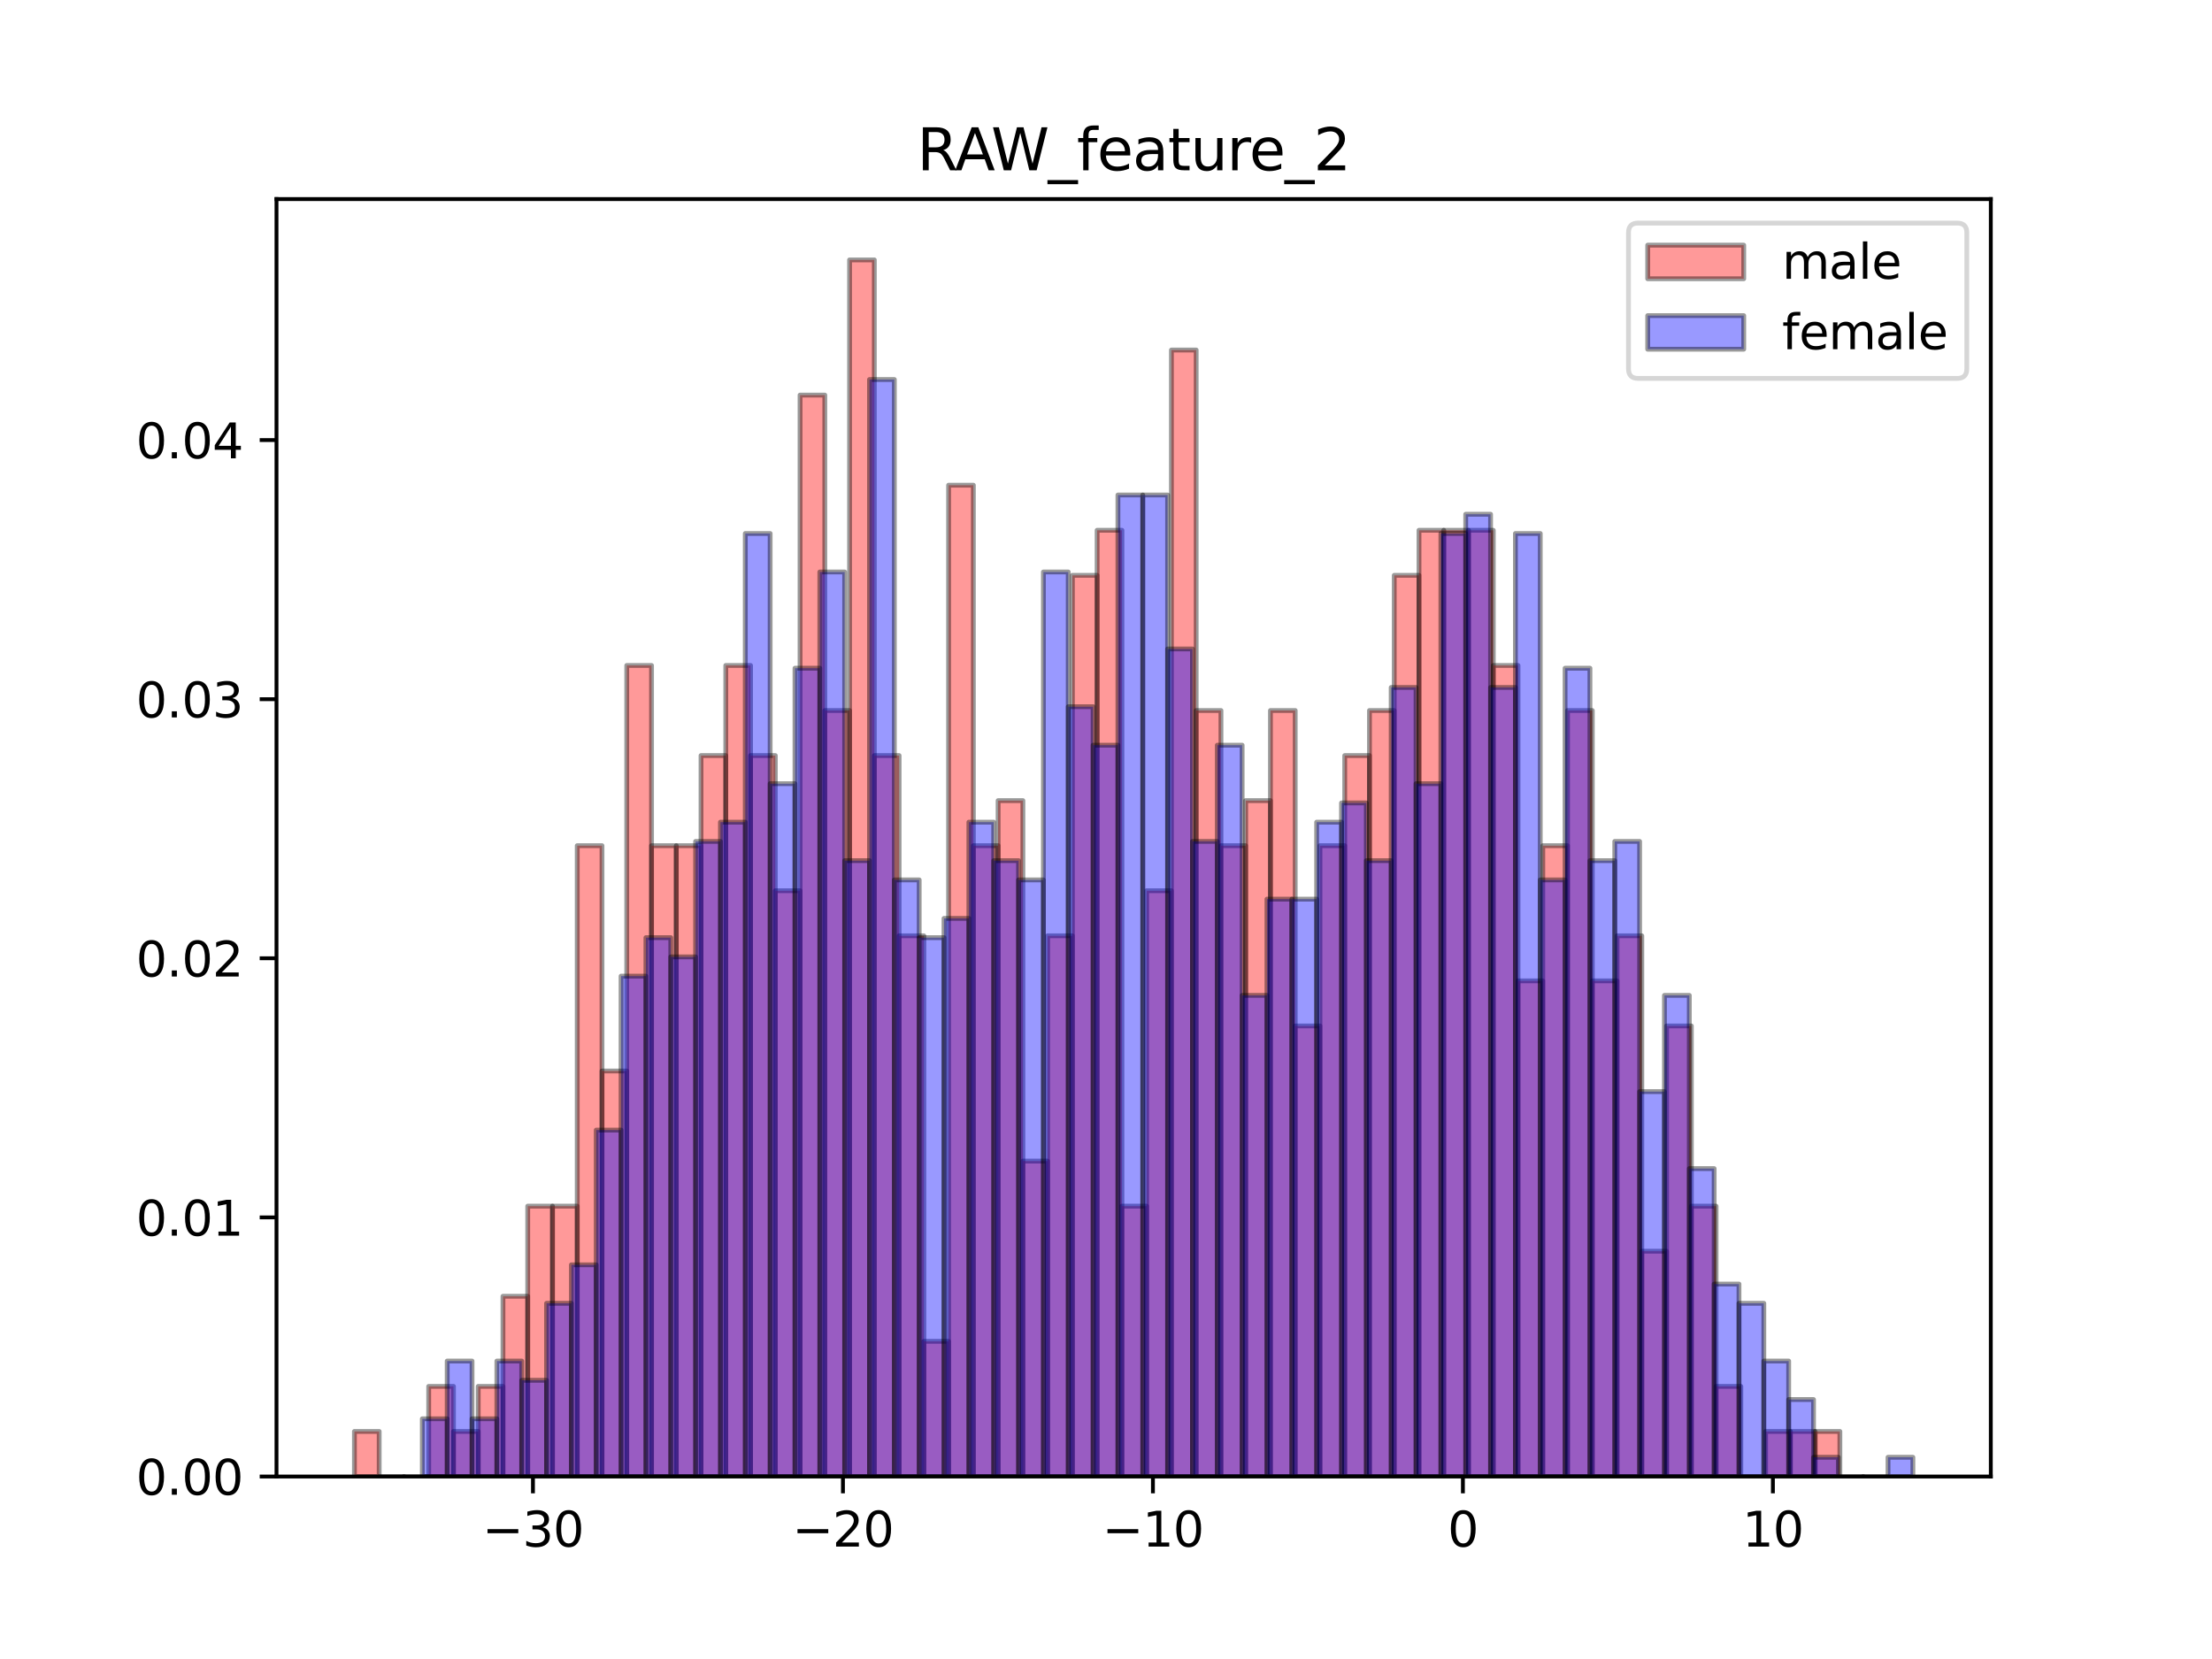 <?xml version="1.0" encoding="utf-8" standalone="no"?>
<!DOCTYPE svg PUBLIC "-//W3C//DTD SVG 1.1//EN"
  "http://www.w3.org/Graphics/SVG/1.1/DTD/svg11.dtd">
<svg xmlns:xlink="http://www.w3.org/1999/xlink" width="460.8pt" height="345.6pt" viewBox="0 0 460.8 345.6" xmlns="http://www.w3.org/2000/svg" version="1.1">
 <defs>
  <style type="text/css">*{stroke-linejoin: round; stroke-linecap: butt}</style>
 </defs>
 <g id="figure_1">
  <g id="patch_1">
   <path d="M 0 345.6 
L 460.8 345.6 
L 460.8 0 
L 0 0 
z
" style="fill: #ffffff"/>
  </g>
  <g id="axes_1">
   <g id="patch_2">
    <path d="M 57.6 307.584 
L 414.72 307.584 
L 414.72 41.472 
L 57.6 41.472 
z
" style="fill: #ffffff"/>
   </g>
   <g id="patch_3">
    <path d="M 73.833 307.584 
L 78.99 307.584 
L 78.99 298.197 
L 73.833 298.197 
z
" clip-path="url(#p67bcbb2637)" style="fill: #ff0000; opacity: 0.4; stroke: #000000; stroke-linejoin: miter"/>
   </g>
   <g id="patch_4">
    <path d="M 78.99 307.584 
L 84.148 307.584 
L 84.148 307.584 
L 78.99 307.584 
z
" clip-path="url(#p67bcbb2637)" style="fill: #ff0000; opacity: 0.4; stroke: #000000; stroke-linejoin: miter"/>
   </g>
   <g id="patch_5">
    <path d="M 84.148 307.584 
L 89.305 307.584 
L 89.305 307.584 
L 84.148 307.584 
z
" clip-path="url(#p67bcbb2637)" style="fill: #ff0000; opacity: 0.4; stroke: #000000; stroke-linejoin: miter"/>
   </g>
   <g id="patch_6">
    <path d="M 89.305 307.584 
L 94.463 307.584 
L 94.463 288.811 
L 89.305 288.811 
z
" clip-path="url(#p67bcbb2637)" style="fill: #ff0000; opacity: 0.4; stroke: #000000; stroke-linejoin: miter"/>
   </g>
   <g id="patch_7">
    <path d="M 94.463 307.584 
L 99.62 307.584 
L 99.62 298.197 
L 94.463 298.197 
z
" clip-path="url(#p67bcbb2637)" style="fill: #ff0000; opacity: 0.4; stroke: #000000; stroke-linejoin: miter"/>
   </g>
   <g id="patch_8">
    <path d="M 99.62 307.584 
L 104.777 307.584 
L 104.777 288.811 
L 99.62 288.811 
z
" clip-path="url(#p67bcbb2637)" style="fill: #ff0000; opacity: 0.4; stroke: #000000; stroke-linejoin: miter"/>
   </g>
   <g id="patch_9">
    <path d="M 104.777 307.584 
L 109.935 307.584 
L 109.935 270.037 
L 104.777 270.037 
z
" clip-path="url(#p67bcbb2637)" style="fill: #ff0000; opacity: 0.4; stroke: #000000; stroke-linejoin: miter"/>
   </g>
   <g id="patch_10">
    <path d="M 109.935 307.584 
L 115.092 307.584 
L 115.092 251.264 
L 109.935 251.264 
z
" clip-path="url(#p67bcbb2637)" style="fill: #ff0000; opacity: 0.4; stroke: #000000; stroke-linejoin: miter"/>
   </g>
   <g id="patch_11">
    <path d="M 115.092 307.584 
L 120.25 307.584 
L 120.25 251.264 
L 115.092 251.264 
z
" clip-path="url(#p67bcbb2637)" style="fill: #ff0000; opacity: 0.4; stroke: #000000; stroke-linejoin: miter"/>
   </g>
   <g id="patch_12">
    <path d="M 120.25 307.584 
L 125.407 307.584 
L 125.407 176.171 
L 120.25 176.171 
z
" clip-path="url(#p67bcbb2637)" style="fill: #ff0000; opacity: 0.4; stroke: #000000; stroke-linejoin: miter"/>
   </g>
   <g id="patch_13">
    <path d="M 125.407 307.584 
L 130.565 307.584 
L 130.565 223.104 
L 125.407 223.104 
z
" clip-path="url(#p67bcbb2637)" style="fill: #ff0000; opacity: 0.4; stroke: #000000; stroke-linejoin: miter"/>
   </g>
   <g id="patch_14">
    <path d="M 130.565 307.584 
L 135.722 307.584 
L 135.722 138.624 
L 130.565 138.624 
z
" clip-path="url(#p67bcbb2637)" style="fill: #ff0000; opacity: 0.4; stroke: #000000; stroke-linejoin: miter"/>
   </g>
   <g id="patch_15">
    <path d="M 135.722 307.584 
L 140.88 307.584 
L 140.88 176.171 
L 135.722 176.171 
z
" clip-path="url(#p67bcbb2637)" style="fill: #ff0000; opacity: 0.4; stroke: #000000; stroke-linejoin: miter"/>
   </g>
   <g id="patch_16">
    <path d="M 140.88 307.584 
L 146.037 307.584 
L 146.037 176.171 
L 140.88 176.171 
z
" clip-path="url(#p67bcbb2637)" style="fill: #ff0000; opacity: 0.4; stroke: #000000; stroke-linejoin: miter"/>
   </g>
   <g id="patch_17">
    <path d="M 146.037 307.584 
L 151.195 307.584 
L 151.195 157.397 
L 146.037 157.397 
z
" clip-path="url(#p67bcbb2637)" style="fill: #ff0000; opacity: 0.4; stroke: #000000; stroke-linejoin: miter"/>
   </g>
   <g id="patch_18">
    <path d="M 151.195 307.584 
L 156.352 307.584 
L 156.352 138.624 
L 151.195 138.624 
z
" clip-path="url(#p67bcbb2637)" style="fill: #ff0000; opacity: 0.4; stroke: #000000; stroke-linejoin: miter"/>
   </g>
   <g id="patch_19">
    <path d="M 156.352 307.584 
L 161.509 307.584 
L 161.509 157.397 
L 156.352 157.397 
z
" clip-path="url(#p67bcbb2637)" style="fill: #ff0000; opacity: 0.4; stroke: #000000; stroke-linejoin: miter"/>
   </g>
   <g id="patch_20">
    <path d="M 161.509 307.584 
L 166.667 307.584 
L 166.667 185.557 
L 161.509 185.557 
z
" clip-path="url(#p67bcbb2637)" style="fill: #ff0000; opacity: 0.4; stroke: #000000; stroke-linejoin: miter"/>
   </g>
   <g id="patch_21">
    <path d="M 166.667 307.584 
L 171.824 307.584 
L 171.824 82.304 
L 166.667 82.304 
z
" clip-path="url(#p67bcbb2637)" style="fill: #ff0000; opacity: 0.4; stroke: #000000; stroke-linejoin: miter"/>
   </g>
   <g id="patch_22">
    <path d="M 171.824 307.584 
L 176.982 307.584 
L 176.982 148.011 
L 171.824 148.011 
z
" clip-path="url(#p67bcbb2637)" style="fill: #ff0000; opacity: 0.4; stroke: #000000; stroke-linejoin: miter"/>
   </g>
   <g id="patch_23">
    <path d="M 176.982 307.584 
L 182.139 307.584 
L 182.139 54.144 
L 176.982 54.144 
z
" clip-path="url(#p67bcbb2637)" style="fill: #ff0000; opacity: 0.4; stroke: #000000; stroke-linejoin: miter"/>
   </g>
   <g id="patch_24">
    <path d="M 182.139 307.584 
L 187.297 307.584 
L 187.297 157.397 
L 182.139 157.397 
z
" clip-path="url(#p67bcbb2637)" style="fill: #ff0000; opacity: 0.4; stroke: #000000; stroke-linejoin: miter"/>
   </g>
   <g id="patch_25">
    <path d="M 187.297 307.584 
L 192.454 307.584 
L 192.454 194.944 
L 187.297 194.944 
z
" clip-path="url(#p67bcbb2637)" style="fill: #ff0000; opacity: 0.4; stroke: #000000; stroke-linejoin: miter"/>
   </g>
   <g id="patch_26">
    <path d="M 192.454 307.584 
L 197.612 307.584 
L 197.612 279.424 
L 192.454 279.424 
z
" clip-path="url(#p67bcbb2637)" style="fill: #ff0000; opacity: 0.4; stroke: #000000; stroke-linejoin: miter"/>
   </g>
   <g id="patch_27">
    <path d="M 197.612 307.584 
L 202.769 307.584 
L 202.769 101.077 
L 197.612 101.077 
z
" clip-path="url(#p67bcbb2637)" style="fill: #ff0000; opacity: 0.4; stroke: #000000; stroke-linejoin: miter"/>
   </g>
   <g id="patch_28">
    <path d="M 202.769 307.584 
L 207.927 307.584 
L 207.927 176.171 
L 202.769 176.171 
z
" clip-path="url(#p67bcbb2637)" style="fill: #ff0000; opacity: 0.4; stroke: #000000; stroke-linejoin: miter"/>
   </g>
   <g id="patch_29">
    <path d="M 207.927 307.584 
L 213.084 307.584 
L 213.084 166.784 
L 207.927 166.784 
z
" clip-path="url(#p67bcbb2637)" style="fill: #ff0000; opacity: 0.4; stroke: #000000; stroke-linejoin: miter"/>
   </g>
   <g id="patch_30">
    <path d="M 213.084 307.584 
L 218.241 307.584 
L 218.241 241.877 
L 213.084 241.877 
z
" clip-path="url(#p67bcbb2637)" style="fill: #ff0000; opacity: 0.4; stroke: #000000; stroke-linejoin: miter"/>
   </g>
   <g id="patch_31">
    <path d="M 218.241 307.584 
L 223.399 307.584 
L 223.399 194.944 
L 218.241 194.944 
z
" clip-path="url(#p67bcbb2637)" style="fill: #ff0000; opacity: 0.4; stroke: #000000; stroke-linejoin: miter"/>
   </g>
   <g id="patch_32">
    <path d="M 223.399 307.584 
L 228.556 307.584 
L 228.556 119.851 
L 223.399 119.851 
z
" clip-path="url(#p67bcbb2637)" style="fill: #ff0000; opacity: 0.4; stroke: #000000; stroke-linejoin: miter"/>
   </g>
   <g id="patch_33">
    <path d="M 228.556 307.584 
L 233.714 307.584 
L 233.714 110.464 
L 228.556 110.464 
z
" clip-path="url(#p67bcbb2637)" style="fill: #ff0000; opacity: 0.4; stroke: #000000; stroke-linejoin: miter"/>
   </g>
   <g id="patch_34">
    <path d="M 233.714 307.584 
L 238.871 307.584 
L 238.871 251.264 
L 233.714 251.264 
z
" clip-path="url(#p67bcbb2637)" style="fill: #ff0000; opacity: 0.4; stroke: #000000; stroke-linejoin: miter"/>
   </g>
   <g id="patch_35">
    <path d="M 238.871 307.584 
L 244.029 307.584 
L 244.029 185.557 
L 238.871 185.557 
z
" clip-path="url(#p67bcbb2637)" style="fill: #ff0000; opacity: 0.4; stroke: #000000; stroke-linejoin: miter"/>
   </g>
   <g id="patch_36">
    <path d="M 244.029 307.584 
L 249.186 307.584 
L 249.186 72.917 
L 244.029 72.917 
z
" clip-path="url(#p67bcbb2637)" style="fill: #ff0000; opacity: 0.4; stroke: #000000; stroke-linejoin: miter"/>
   </g>
   <g id="patch_37">
    <path d="M 249.186 307.584 
L 254.344 307.584 
L 254.344 148.011 
L 249.186 148.011 
z
" clip-path="url(#p67bcbb2637)" style="fill: #ff0000; opacity: 0.4; stroke: #000000; stroke-linejoin: miter"/>
   </g>
   <g id="patch_38">
    <path d="M 254.344 307.584 
L 259.501 307.584 
L 259.501 176.171 
L 254.344 176.171 
z
" clip-path="url(#p67bcbb2637)" style="fill: #ff0000; opacity: 0.4; stroke: #000000; stroke-linejoin: miter"/>
   </g>
   <g id="patch_39">
    <path d="M 259.501 307.584 
L 264.659 307.584 
L 264.659 166.784 
L 259.501 166.784 
z
" clip-path="url(#p67bcbb2637)" style="fill: #ff0000; opacity: 0.4; stroke: #000000; stroke-linejoin: miter"/>
   </g>
   <g id="patch_40">
    <path d="M 264.659 307.584 
L 269.816 307.584 
L 269.816 148.011 
L 264.659 148.011 
z
" clip-path="url(#p67bcbb2637)" style="fill: #ff0000; opacity: 0.4; stroke: #000000; stroke-linejoin: miter"/>
   </g>
   <g id="patch_41">
    <path d="M 269.816 307.584 
L 274.973 307.584 
L 274.973 213.717 
L 269.816 213.717 
z
" clip-path="url(#p67bcbb2637)" style="fill: #ff0000; opacity: 0.4; stroke: #000000; stroke-linejoin: miter"/>
   </g>
   <g id="patch_42">
    <path d="M 274.973 307.584 
L 280.131 307.584 
L 280.131 176.171 
L 274.973 176.171 
z
" clip-path="url(#p67bcbb2637)" style="fill: #ff0000; opacity: 0.4; stroke: #000000; stroke-linejoin: miter"/>
   </g>
   <g id="patch_43">
    <path d="M 280.131 307.584 
L 285.288 307.584 
L 285.288 157.397 
L 280.131 157.397 
z
" clip-path="url(#p67bcbb2637)" style="fill: #ff0000; opacity: 0.4; stroke: #000000; stroke-linejoin: miter"/>
   </g>
   <g id="patch_44">
    <path d="M 285.288 307.584 
L 290.446 307.584 
L 290.446 148.011 
L 285.288 148.011 
z
" clip-path="url(#p67bcbb2637)" style="fill: #ff0000; opacity: 0.4; stroke: #000000; stroke-linejoin: miter"/>
   </g>
   <g id="patch_45">
    <path d="M 290.446 307.584 
L 295.603 307.584 
L 295.603 119.851 
L 290.446 119.851 
z
" clip-path="url(#p67bcbb2637)" style="fill: #ff0000; opacity: 0.4; stroke: #000000; stroke-linejoin: miter"/>
   </g>
   <g id="patch_46">
    <path d="M 295.603 307.584 
L 300.761 307.584 
L 300.761 110.464 
L 295.603 110.464 
z
" clip-path="url(#p67bcbb2637)" style="fill: #ff0000; opacity: 0.4; stroke: #000000; stroke-linejoin: miter"/>
   </g>
   <g id="patch_47">
    <path d="M 300.761 307.584 
L 305.918 307.584 
L 305.918 110.464 
L 300.761 110.464 
z
" clip-path="url(#p67bcbb2637)" style="fill: #ff0000; opacity: 0.4; stroke: #000000; stroke-linejoin: miter"/>
   </g>
   <g id="patch_48">
    <path d="M 305.918 307.584 
L 311.076 307.584 
L 311.076 110.464 
L 305.918 110.464 
z
" clip-path="url(#p67bcbb2637)" style="fill: #ff0000; opacity: 0.4; stroke: #000000; stroke-linejoin: miter"/>
   </g>
   <g id="patch_49">
    <path d="M 311.076 307.584 
L 316.233 307.584 
L 316.233 138.624 
L 311.076 138.624 
z
" clip-path="url(#p67bcbb2637)" style="fill: #ff0000; opacity: 0.4; stroke: #000000; stroke-linejoin: miter"/>
   </g>
   <g id="patch_50">
    <path d="M 316.233 307.584 
L 321.39 307.584 
L 321.39 204.331 
L 316.233 204.331 
z
" clip-path="url(#p67bcbb2637)" style="fill: #ff0000; opacity: 0.4; stroke: #000000; stroke-linejoin: miter"/>
   </g>
   <g id="patch_51">
    <path d="M 321.39 307.584 
L 326.548 307.584 
L 326.548 176.171 
L 321.39 176.171 
z
" clip-path="url(#p67bcbb2637)" style="fill: #ff0000; opacity: 0.4; stroke: #000000; stroke-linejoin: miter"/>
   </g>
   <g id="patch_52">
    <path d="M 326.548 307.584 
L 331.705 307.584 
L 331.705 148.011 
L 326.548 148.011 
z
" clip-path="url(#p67bcbb2637)" style="fill: #ff0000; opacity: 0.4; stroke: #000000; stroke-linejoin: miter"/>
   </g>
   <g id="patch_53">
    <path d="M 331.705 307.584 
L 336.863 307.584 
L 336.863 204.331 
L 331.705 204.331 
z
" clip-path="url(#p67bcbb2637)" style="fill: #ff0000; opacity: 0.4; stroke: #000000; stroke-linejoin: miter"/>
   </g>
   <g id="patch_54">
    <path d="M 336.863 307.584 
L 342.02 307.584 
L 342.02 194.944 
L 336.863 194.944 
z
" clip-path="url(#p67bcbb2637)" style="fill: #ff0000; opacity: 0.4; stroke: #000000; stroke-linejoin: miter"/>
   </g>
   <g id="patch_55">
    <path d="M 342.02 307.584 
L 347.178 307.584 
L 347.178 260.651 
L 342.02 260.651 
z
" clip-path="url(#p67bcbb2637)" style="fill: #ff0000; opacity: 0.4; stroke: #000000; stroke-linejoin: miter"/>
   </g>
   <g id="patch_56">
    <path d="M 347.178 307.584 
L 352.335 307.584 
L 352.335 213.717 
L 347.178 213.717 
z
" clip-path="url(#p67bcbb2637)" style="fill: #ff0000; opacity: 0.4; stroke: #000000; stroke-linejoin: miter"/>
   </g>
   <g id="patch_57">
    <path d="M 352.335 307.584 
L 357.493 307.584 
L 357.493 251.264 
L 352.335 251.264 
z
" clip-path="url(#p67bcbb2637)" style="fill: #ff0000; opacity: 0.4; stroke: #000000; stroke-linejoin: miter"/>
   </g>
   <g id="patch_58">
    <path d="M 357.493 307.584 
L 362.65 307.584 
L 362.65 288.811 
L 357.493 288.811 
z
" clip-path="url(#p67bcbb2637)" style="fill: #ff0000; opacity: 0.4; stroke: #000000; stroke-linejoin: miter"/>
   </g>
   <g id="patch_59">
    <path d="M 362.65 307.584 
L 367.808 307.584 
L 367.808 307.584 
L 362.65 307.584 
z
" clip-path="url(#p67bcbb2637)" style="fill: #ff0000; opacity: 0.4; stroke: #000000; stroke-linejoin: miter"/>
   </g>
   <g id="patch_60">
    <path d="M 367.808 307.584 
L 372.965 307.584 
L 372.965 298.197 
L 367.808 298.197 
z
" clip-path="url(#p67bcbb2637)" style="fill: #ff0000; opacity: 0.4; stroke: #000000; stroke-linejoin: miter"/>
   </g>
   <g id="patch_61">
    <path d="M 372.965 307.584 
L 378.122 307.584 
L 378.122 298.197 
L 372.965 298.197 
z
" clip-path="url(#p67bcbb2637)" style="fill: #ff0000; opacity: 0.4; stroke: #000000; stroke-linejoin: miter"/>
   </g>
   <g id="patch_62">
    <path d="M 378.122 307.584 
L 383.28 307.584 
L 383.28 298.197 
L 378.122 298.197 
z
" clip-path="url(#p67bcbb2637)" style="fill: #ff0000; opacity: 0.4; stroke: #000000; stroke-linejoin: miter"/>
   </g>
   <g id="patch_63">
    <path d="M 87.982 307.584 
L 93.157 307.584 
L 93.157 295.557 
L 87.982 295.557 
z
" clip-path="url(#p67bcbb2637)" style="fill: #0000ff; opacity: 0.4; stroke: #000000; stroke-linejoin: miter"/>
   </g>
   <g id="patch_64">
    <path d="M 93.157 307.584 
L 98.333 307.584 
L 98.333 283.529 
L 93.157 283.529 
z
" clip-path="url(#p67bcbb2637)" style="fill: #0000ff; opacity: 0.4; stroke: #000000; stroke-linejoin: miter"/>
   </g>
   <g id="patch_65">
    <path d="M 98.333 307.584 
L 103.508 307.584 
L 103.508 295.557 
L 98.333 295.557 
z
" clip-path="url(#p67bcbb2637)" style="fill: #0000ff; opacity: 0.4; stroke: #000000; stroke-linejoin: miter"/>
   </g>
   <g id="patch_66">
    <path d="M 103.508 307.584 
L 108.683 307.584 
L 108.683 283.529 
L 103.508 283.529 
z
" clip-path="url(#p67bcbb2637)" style="fill: #0000ff; opacity: 0.4; stroke: #000000; stroke-linejoin: miter"/>
   </g>
   <g id="patch_67">
    <path d="M 108.683 307.584 
L 113.858 307.584 
L 113.858 287.538 
L 108.683 287.538 
z
" clip-path="url(#p67bcbb2637)" style="fill: #0000ff; opacity: 0.4; stroke: #000000; stroke-linejoin: miter"/>
   </g>
   <g id="patch_68">
    <path d="M 113.858 307.584 
L 119.033 307.584 
L 119.033 271.502 
L 113.858 271.502 
z
" clip-path="url(#p67bcbb2637)" style="fill: #0000ff; opacity: 0.4; stroke: #000000; stroke-linejoin: miter"/>
   </g>
   <g id="patch_69">
    <path d="M 119.033 307.584 
L 124.208 307.584 
L 124.208 263.483 
L 119.033 263.483 
z
" clip-path="url(#p67bcbb2637)" style="fill: #0000ff; opacity: 0.4; stroke: #000000; stroke-linejoin: miter"/>
   </g>
   <g id="patch_70">
    <path d="M 124.208 307.584 
L 129.383 307.584 
L 129.383 235.419 
L 124.208 235.419 
z
" clip-path="url(#p67bcbb2637)" style="fill: #0000ff; opacity: 0.4; stroke: #000000; stroke-linejoin: miter"/>
   </g>
   <g id="patch_71">
    <path d="M 129.383 307.584 
L 134.558 307.584 
L 134.558 203.346 
L 129.383 203.346 
z
" clip-path="url(#p67bcbb2637)" style="fill: #0000ff; opacity: 0.4; stroke: #000000; stroke-linejoin: miter"/>
   </g>
   <g id="patch_72">
    <path d="M 134.558 307.584 
L 139.733 307.584 
L 139.733 195.328 
L 134.558 195.328 
z
" clip-path="url(#p67bcbb2637)" style="fill: #0000ff; opacity: 0.4; stroke: #000000; stroke-linejoin: miter"/>
   </g>
   <g id="patch_73">
    <path d="M 139.733 307.584 
L 144.908 307.584 
L 144.908 199.337 
L 139.733 199.337 
z
" clip-path="url(#p67bcbb2637)" style="fill: #0000ff; opacity: 0.4; stroke: #000000; stroke-linejoin: miter"/>
   </g>
   <g id="patch_74">
    <path d="M 144.908 307.584 
L 150.083 307.584 
L 150.083 175.282 
L 144.908 175.282 
z
" clip-path="url(#p67bcbb2637)" style="fill: #0000ff; opacity: 0.4; stroke: #000000; stroke-linejoin: miter"/>
   </g>
   <g id="patch_75">
    <path d="M 150.083 307.584 
L 155.258 307.584 
L 155.258 171.273 
L 150.083 171.273 
z
" clip-path="url(#p67bcbb2637)" style="fill: #0000ff; opacity: 0.4; stroke: #000000; stroke-linejoin: miter"/>
   </g>
   <g id="patch_76">
    <path d="M 155.258 307.584 
L 160.434 307.584 
L 160.434 111.135 
L 155.258 111.135 
z
" clip-path="url(#p67bcbb2637)" style="fill: #0000ff; opacity: 0.4; stroke: #000000; stroke-linejoin: miter"/>
   </g>
   <g id="patch_77">
    <path d="M 160.434 307.584 
L 165.609 307.584 
L 165.609 163.254 
L 160.434 163.254 
z
" clip-path="url(#p67bcbb2637)" style="fill: #0000ff; opacity: 0.4; stroke: #000000; stroke-linejoin: miter"/>
   </g>
   <g id="patch_78">
    <path d="M 165.609 307.584 
L 170.784 307.584 
L 170.784 139.2 
L 165.609 139.2 
z
" clip-path="url(#p67bcbb2637)" style="fill: #0000ff; opacity: 0.4; stroke: #000000; stroke-linejoin: miter"/>
   </g>
   <g id="patch_79">
    <path d="M 170.784 307.584 
L 175.959 307.584 
L 175.959 119.154 
L 170.784 119.154 
z
" clip-path="url(#p67bcbb2637)" style="fill: #0000ff; opacity: 0.4; stroke: #000000; stroke-linejoin: miter"/>
   </g>
   <g id="patch_80">
    <path d="M 175.959 307.584 
L 181.134 307.584 
L 181.134 179.291 
L 175.959 179.291 
z
" clip-path="url(#p67bcbb2637)" style="fill: #0000ff; opacity: 0.4; stroke: #000000; stroke-linejoin: miter"/>
   </g>
   <g id="patch_81">
    <path d="M 181.134 307.584 
L 186.309 307.584 
L 186.309 79.062 
L 181.134 79.062 
z
" clip-path="url(#p67bcbb2637)" style="fill: #0000ff; opacity: 0.4; stroke: #000000; stroke-linejoin: miter"/>
   </g>
   <g id="patch_82">
    <path d="M 186.309 307.584 
L 191.484 307.584 
L 191.484 183.3 
L 186.309 183.3 
z
" clip-path="url(#p67bcbb2637)" style="fill: #0000ff; opacity: 0.4; stroke: #000000; stroke-linejoin: miter"/>
   </g>
   <g id="patch_83">
    <path d="M 191.484 307.584 
L 196.659 307.584 
L 196.659 195.328 
L 191.484 195.328 
z
" clip-path="url(#p67bcbb2637)" style="fill: #0000ff; opacity: 0.4; stroke: #000000; stroke-linejoin: miter"/>
   </g>
   <g id="patch_84">
    <path d="M 196.659 307.584 
L 201.834 307.584 
L 201.834 191.319 
L 196.659 191.319 
z
" clip-path="url(#p67bcbb2637)" style="fill: #0000ff; opacity: 0.4; stroke: #000000; stroke-linejoin: miter"/>
   </g>
   <g id="patch_85">
    <path d="M 201.834 307.584 
L 207.009 307.584 
L 207.009 171.273 
L 201.834 171.273 
z
" clip-path="url(#p67bcbb2637)" style="fill: #0000ff; opacity: 0.4; stroke: #000000; stroke-linejoin: miter"/>
   </g>
   <g id="patch_86">
    <path d="M 207.009 307.584 
L 212.184 307.584 
L 212.184 179.291 
L 207.009 179.291 
z
" clip-path="url(#p67bcbb2637)" style="fill: #0000ff; opacity: 0.4; stroke: #000000; stroke-linejoin: miter"/>
   </g>
   <g id="patch_87">
    <path d="M 212.184 307.584 
L 217.359 307.584 
L 217.359 183.3 
L 212.184 183.3 
z
" clip-path="url(#p67bcbb2637)" style="fill: #0000ff; opacity: 0.4; stroke: #000000; stroke-linejoin: miter"/>
   </g>
   <g id="patch_88">
    <path d="M 217.359 307.584 
L 222.535 307.584 
L 222.535 119.154 
L 217.359 119.154 
z
" clip-path="url(#p67bcbb2637)" style="fill: #0000ff; opacity: 0.4; stroke: #000000; stroke-linejoin: miter"/>
   </g>
   <g id="patch_89">
    <path d="M 222.535 307.584 
L 227.71 307.584 
L 227.71 147.218 
L 222.535 147.218 
z
" clip-path="url(#p67bcbb2637)" style="fill: #0000ff; opacity: 0.4; stroke: #000000; stroke-linejoin: miter"/>
   </g>
   <g id="patch_90">
    <path d="M 227.71 307.584 
L 232.885 307.584 
L 232.885 155.236 
L 227.71 155.236 
z
" clip-path="url(#p67bcbb2637)" style="fill: #0000ff; opacity: 0.4; stroke: #000000; stroke-linejoin: miter"/>
   </g>
   <g id="patch_91">
    <path d="M 232.885 307.584 
L 238.06 307.584 
L 238.06 103.117 
L 232.885 103.117 
z
" clip-path="url(#p67bcbb2637)" style="fill: #0000ff; opacity: 0.4; stroke: #000000; stroke-linejoin: miter"/>
   </g>
   <g id="patch_92">
    <path d="M 238.06 307.584 
L 243.235 307.584 
L 243.235 103.117 
L 238.06 103.117 
z
" clip-path="url(#p67bcbb2637)" style="fill: #0000ff; opacity: 0.4; stroke: #000000; stroke-linejoin: miter"/>
   </g>
   <g id="patch_93">
    <path d="M 243.235 307.584 
L 248.41 307.584 
L 248.41 135.19 
L 243.235 135.19 
z
" clip-path="url(#p67bcbb2637)" style="fill: #0000ff; opacity: 0.4; stroke: #000000; stroke-linejoin: miter"/>
   </g>
   <g id="patch_94">
    <path d="M 248.41 307.584 
L 253.585 307.584 
L 253.585 175.282 
L 248.41 175.282 
z
" clip-path="url(#p67bcbb2637)" style="fill: #0000ff; opacity: 0.4; stroke: #000000; stroke-linejoin: miter"/>
   </g>
   <g id="patch_95">
    <path d="M 253.585 307.584 
L 258.76 307.584 
L 258.76 155.236 
L 253.585 155.236 
z
" clip-path="url(#p67bcbb2637)" style="fill: #0000ff; opacity: 0.4; stroke: #000000; stroke-linejoin: miter"/>
   </g>
   <g id="patch_96">
    <path d="M 258.76 307.584 
L 263.935 307.584 
L 263.935 207.355 
L 258.76 207.355 
z
" clip-path="url(#p67bcbb2637)" style="fill: #0000ff; opacity: 0.4; stroke: #000000; stroke-linejoin: miter"/>
   </g>
   <g id="patch_97">
    <path d="M 263.935 307.584 
L 269.11 307.584 
L 269.11 187.309 
L 263.935 187.309 
z
" clip-path="url(#p67bcbb2637)" style="fill: #0000ff; opacity: 0.4; stroke: #000000; stroke-linejoin: miter"/>
   </g>
   <g id="patch_98">
    <path d="M 269.11 307.584 
L 274.285 307.584 
L 274.285 187.309 
L 269.11 187.309 
z
" clip-path="url(#p67bcbb2637)" style="fill: #0000ff; opacity: 0.4; stroke: #000000; stroke-linejoin: miter"/>
   </g>
   <g id="patch_99">
    <path d="M 274.285 307.584 
L 279.46 307.584 
L 279.46 171.273 
L 274.285 171.273 
z
" clip-path="url(#p67bcbb2637)" style="fill: #0000ff; opacity: 0.4; stroke: #000000; stroke-linejoin: miter"/>
   </g>
   <g id="patch_100">
    <path d="M 279.46 307.584 
L 284.635 307.584 
L 284.635 167.264 
L 279.46 167.264 
z
" clip-path="url(#p67bcbb2637)" style="fill: #0000ff; opacity: 0.4; stroke: #000000; stroke-linejoin: miter"/>
   </g>
   <g id="patch_101">
    <path d="M 284.635 307.584 
L 289.811 307.584 
L 289.811 179.291 
L 284.635 179.291 
z
" clip-path="url(#p67bcbb2637)" style="fill: #0000ff; opacity: 0.4; stroke: #000000; stroke-linejoin: miter"/>
   </g>
   <g id="patch_102">
    <path d="M 289.811 307.584 
L 294.986 307.584 
L 294.986 143.209 
L 289.811 143.209 
z
" clip-path="url(#p67bcbb2637)" style="fill: #0000ff; opacity: 0.4; stroke: #000000; stroke-linejoin: miter"/>
   </g>
   <g id="patch_103">
    <path d="M 294.986 307.584 
L 300.161 307.584 
L 300.161 163.254 
L 294.986 163.254 
z
" clip-path="url(#p67bcbb2637)" style="fill: #0000ff; opacity: 0.4; stroke: #000000; stroke-linejoin: miter"/>
   </g>
   <g id="patch_104">
    <path d="M 300.161 307.584 
L 305.336 307.584 
L 305.336 111.135 
L 300.161 111.135 
z
" clip-path="url(#p67bcbb2637)" style="fill: #0000ff; opacity: 0.4; stroke: #000000; stroke-linejoin: miter"/>
   </g>
   <g id="patch_105">
    <path d="M 305.336 307.584 
L 310.511 307.584 
L 310.511 107.126 
L 305.336 107.126 
z
" clip-path="url(#p67bcbb2637)" style="fill: #0000ff; opacity: 0.4; stroke: #000000; stroke-linejoin: miter"/>
   </g>
   <g id="patch_106">
    <path d="M 310.511 307.584 
L 315.686 307.584 
L 315.686 143.209 
L 310.511 143.209 
z
" clip-path="url(#p67bcbb2637)" style="fill: #0000ff; opacity: 0.4; stroke: #000000; stroke-linejoin: miter"/>
   </g>
   <g id="patch_107">
    <path d="M 315.686 307.584 
L 320.861 307.584 
L 320.861 111.135 
L 315.686 111.135 
z
" clip-path="url(#p67bcbb2637)" style="fill: #0000ff; opacity: 0.4; stroke: #000000; stroke-linejoin: miter"/>
   </g>
   <g id="patch_108">
    <path d="M 320.861 307.584 
L 326.036 307.584 
L 326.036 183.3 
L 320.861 183.3 
z
" clip-path="url(#p67bcbb2637)" style="fill: #0000ff; opacity: 0.4; stroke: #000000; stroke-linejoin: miter"/>
   </g>
   <g id="patch_109">
    <path d="M 326.036 307.584 
L 331.211 307.584 
L 331.211 139.2 
L 326.036 139.2 
z
" clip-path="url(#p67bcbb2637)" style="fill: #0000ff; opacity: 0.4; stroke: #000000; stroke-linejoin: miter"/>
   </g>
   <g id="patch_110">
    <path d="M 331.211 307.584 
L 336.386 307.584 
L 336.386 179.291 
L 331.211 179.291 
z
" clip-path="url(#p67bcbb2637)" style="fill: #0000ff; opacity: 0.4; stroke: #000000; stroke-linejoin: miter"/>
   </g>
   <g id="patch_111">
    <path d="M 336.386 307.584 
L 341.561 307.584 
L 341.561 175.282 
L 336.386 175.282 
z
" clip-path="url(#p67bcbb2637)" style="fill: #0000ff; opacity: 0.4; stroke: #000000; stroke-linejoin: miter"/>
   </g>
   <g id="patch_112">
    <path d="M 341.561 307.584 
L 346.736 307.584 
L 346.736 227.401 
L 341.561 227.401 
z
" clip-path="url(#p67bcbb2637)" style="fill: #0000ff; opacity: 0.4; stroke: #000000; stroke-linejoin: miter"/>
   </g>
   <g id="patch_113">
    <path d="M 346.736 307.584 
L 351.912 307.584 
L 351.912 207.355 
L 346.736 207.355 
z
" clip-path="url(#p67bcbb2637)" style="fill: #0000ff; opacity: 0.4; stroke: #000000; stroke-linejoin: miter"/>
   </g>
   <g id="patch_114">
    <path d="M 351.912 307.584 
L 357.087 307.584 
L 357.087 243.438 
L 351.912 243.438 
z
" clip-path="url(#p67bcbb2637)" style="fill: #0000ff; opacity: 0.4; stroke: #000000; stroke-linejoin: miter"/>
   </g>
   <g id="patch_115">
    <path d="M 357.087 307.584 
L 362.262 307.584 
L 362.262 267.492 
L 357.087 267.492 
z
" clip-path="url(#p67bcbb2637)" style="fill: #0000ff; opacity: 0.4; stroke: #000000; stroke-linejoin: miter"/>
   </g>
   <g id="patch_116">
    <path d="M 362.262 307.584 
L 367.437 307.584 
L 367.437 271.502 
L 362.262 271.502 
z
" clip-path="url(#p67bcbb2637)" style="fill: #0000ff; opacity: 0.4; stroke: #000000; stroke-linejoin: miter"/>
   </g>
   <g id="patch_117">
    <path d="M 367.437 307.584 
L 372.612 307.584 
L 372.612 283.529 
L 367.437 283.529 
z
" clip-path="url(#p67bcbb2637)" style="fill: #0000ff; opacity: 0.4; stroke: #000000; stroke-linejoin: miter"/>
   </g>
   <g id="patch_118">
    <path d="M 372.612 307.584 
L 377.787 307.584 
L 377.787 291.547 
L 372.612 291.547 
z
" clip-path="url(#p67bcbb2637)" style="fill: #0000ff; opacity: 0.4; stroke: #000000; stroke-linejoin: miter"/>
   </g>
   <g id="patch_119">
    <path d="M 377.787 307.584 
L 382.962 307.584 
L 382.962 303.575 
L 377.787 303.575 
z
" clip-path="url(#p67bcbb2637)" style="fill: #0000ff; opacity: 0.4; stroke: #000000; stroke-linejoin: miter"/>
   </g>
   <g id="patch_120">
    <path d="M 382.962 307.584 
L 388.137 307.584 
L 388.137 307.584 
L 382.962 307.584 
z
" clip-path="url(#p67bcbb2637)" style="fill: #0000ff; opacity: 0.4; stroke: #000000; stroke-linejoin: miter"/>
   </g>
   <g id="patch_121">
    <path d="M 388.137 307.584 
L 393.312 307.584 
L 393.312 307.584 
L 388.137 307.584 
z
" clip-path="url(#p67bcbb2637)" style="fill: #0000ff; opacity: 0.4; stroke: #000000; stroke-linejoin: miter"/>
   </g>
   <g id="patch_122">
    <path d="M 393.312 307.584 
L 398.487 307.584 
L 398.487 303.575 
L 393.312 303.575 
z
" clip-path="url(#p67bcbb2637)" style="fill: #0000ff; opacity: 0.4; stroke: #000000; stroke-linejoin: miter"/>
   </g>
   <g id="matplotlib.axis_1">
    <g id="xtick_1">
     <g id="line2d_1">
      <defs>
       <path id="mda983c0139" d="M 0 0 
L 0 3.5 
" style="stroke: #000000; stroke-width: 0.8"/>
      </defs>
      <g>
       <use xlink:href="#mda983c0139" x="111.025" y="307.584" style="stroke: #000000; stroke-width: 0.8"/>
      </g>
     </g>
     <g id="text_1">
      <!-- −30 -->
      <g transform="translate(100.473 322.182) scale(0.1 -0.1)">
       <defs>
        <path id="DejaVuSans-2212" d="M 678 2272 
L 4684 2272 
L 4684 1741 
L 678 1741 
L 678 2272 
z
" transform="scale(0.016)"/>
        <path id="DejaVuSans-33" d="M 2597 2516 
Q 3050 2419 3304 2112 
Q 3559 1806 3559 1356 
Q 3559 666 3084 287 
Q 2609 -91 1734 -91 
Q 1441 -91 1130 -33 
Q 819 25 488 141 
L 488 750 
Q 750 597 1062 519 
Q 1375 441 1716 441 
Q 2309 441 2620 675 
Q 2931 909 2931 1356 
Q 2931 1769 2642 2001 
Q 2353 2234 1838 2234 
L 1294 2234 
L 1294 2753 
L 1863 2753 
Q 2328 2753 2575 2939 
Q 2822 3125 2822 3475 
Q 2822 3834 2567 4026 
Q 2313 4219 1838 4219 
Q 1578 4219 1281 4162 
Q 984 4106 628 3988 
L 628 4550 
Q 988 4650 1302 4700 
Q 1616 4750 1894 4750 
Q 2613 4750 3031 4423 
Q 3450 4097 3450 3541 
Q 3450 3153 3228 2886 
Q 3006 2619 2597 2516 
z
" transform="scale(0.016)"/>
        <path id="DejaVuSans-30" d="M 2034 4250 
Q 1547 4250 1301 3770 
Q 1056 3291 1056 2328 
Q 1056 1369 1301 889 
Q 1547 409 2034 409 
Q 2525 409 2770 889 
Q 3016 1369 3016 2328 
Q 3016 3291 2770 3770 
Q 2525 4250 2034 4250 
z
M 2034 4750 
Q 2819 4750 3233 4129 
Q 3647 3509 3647 2328 
Q 3647 1150 3233 529 
Q 2819 -91 2034 -91 
Q 1250 -91 836 529 
Q 422 1150 422 2328 
Q 422 3509 836 4129 
Q 1250 4750 2034 4750 
z
" transform="scale(0.016)"/>
       </defs>
       <use xlink:href="#DejaVuSans-2212"/>
       <use xlink:href="#DejaVuSans-33" x="83.789"/>
       <use xlink:href="#DejaVuSans-30" x="147.412"/>
      </g>
     </g>
    </g>
    <g id="xtick_2">
     <g id="line2d_2">
      <g>
       <use xlink:href="#mda983c0139" x="175.601" y="307.584" style="stroke: #000000; stroke-width: 0.8"/>
      </g>
     </g>
     <g id="text_2">
      <!-- −20 -->
      <g transform="translate(165.048 322.182) scale(0.1 -0.1)">
       <defs>
        <path id="DejaVuSans-32" d="M 1228 531 
L 3431 531 
L 3431 0 
L 469 0 
L 469 531 
Q 828 903 1448 1529 
Q 2069 2156 2228 2338 
Q 2531 2678 2651 2914 
Q 2772 3150 2772 3378 
Q 2772 3750 2511 3984 
Q 2250 4219 1831 4219 
Q 1534 4219 1204 4116 
Q 875 4013 500 3803 
L 500 4441 
Q 881 4594 1212 4672 
Q 1544 4750 1819 4750 
Q 2544 4750 2975 4387 
Q 3406 4025 3406 3419 
Q 3406 3131 3298 2873 
Q 3191 2616 2906 2266 
Q 2828 2175 2409 1742 
Q 1991 1309 1228 531 
z
" transform="scale(0.016)"/>
       </defs>
       <use xlink:href="#DejaVuSans-2212"/>
       <use xlink:href="#DejaVuSans-32" x="83.789"/>
       <use xlink:href="#DejaVuSans-30" x="147.412"/>
      </g>
     </g>
    </g>
    <g id="xtick_3">
     <g id="line2d_3">
      <g>
       <use xlink:href="#mda983c0139" x="240.176" y="307.584" style="stroke: #000000; stroke-width: 0.8"/>
      </g>
     </g>
     <g id="text_3">
      <!-- −10 -->
      <g transform="translate(229.624 322.182) scale(0.1 -0.1)">
       <defs>
        <path id="DejaVuSans-31" d="M 794 531 
L 1825 531 
L 1825 4091 
L 703 3866 
L 703 4441 
L 1819 4666 
L 2450 4666 
L 2450 531 
L 3481 531 
L 3481 0 
L 794 0 
L 794 531 
z
" transform="scale(0.016)"/>
       </defs>
       <use xlink:href="#DejaVuSans-2212"/>
       <use xlink:href="#DejaVuSans-31" x="83.789"/>
       <use xlink:href="#DejaVuSans-30" x="147.412"/>
      </g>
     </g>
    </g>
    <g id="xtick_4">
     <g id="line2d_4">
      <g>
       <use xlink:href="#mda983c0139" x="304.751" y="307.584" style="stroke: #000000; stroke-width: 0.8"/>
      </g>
     </g>
     <g id="text_4">
      <!-- 0 -->
      <g transform="translate(301.57 322.182) scale(0.1 -0.1)">
       <use xlink:href="#DejaVuSans-30"/>
      </g>
     </g>
    </g>
    <g id="xtick_5">
     <g id="line2d_5">
      <g>
       <use xlink:href="#mda983c0139" x="369.327" y="307.584" style="stroke: #000000; stroke-width: 0.8"/>
      </g>
     </g>
     <g id="text_5">
      <!-- 10 -->
      <g transform="translate(362.964 322.182) scale(0.1 -0.1)">
       <use xlink:href="#DejaVuSans-31"/>
       <use xlink:href="#DejaVuSans-30" x="63.623"/>
      </g>
     </g>
    </g>
   </g>
   <g id="matplotlib.axis_2">
    <g id="ytick_1">
     <g id="line2d_6">
      <defs>
       <path id="m5c6cd52e5c" d="M 0 0 
L -3.5 0 
" style="stroke: #000000; stroke-width: 0.8"/>
      </defs>
      <g>
       <use xlink:href="#m5c6cd52e5c" x="57.6" y="307.584" style="stroke: #000000; stroke-width: 0.8"/>
      </g>
     </g>
     <g id="text_6">
      <!-- 0.00 -->
      <g transform="translate(28.334 311.383) scale(0.1 -0.1)">
       <defs>
        <path id="DejaVuSans-2e" d="M 684 794 
L 1344 794 
L 1344 0 
L 684 0 
L 684 794 
z
" transform="scale(0.016)"/>
       </defs>
       <use xlink:href="#DejaVuSans-30"/>
       <use xlink:href="#DejaVuSans-2e" x="63.623"/>
       <use xlink:href="#DejaVuSans-30" x="95.41"/>
       <use xlink:href="#DejaVuSans-30" x="159.033"/>
      </g>
     </g>
    </g>
    <g id="ytick_2">
     <g id="line2d_7">
      <g>
       <use xlink:href="#m5c6cd52e5c" x="57.6" y="253.607" style="stroke: #000000; stroke-width: 0.8"/>
      </g>
     </g>
     <g id="text_7">
      <!-- 0.01 -->
      <g transform="translate(28.334 257.406) scale(0.1 -0.1)">
       <use xlink:href="#DejaVuSans-30"/>
       <use xlink:href="#DejaVuSans-2e" x="63.623"/>
       <use xlink:href="#DejaVuSans-30" x="95.41"/>
       <use xlink:href="#DejaVuSans-31" x="159.033"/>
      </g>
     </g>
    </g>
    <g id="ytick_3">
     <g id="line2d_8">
      <g>
       <use xlink:href="#m5c6cd52e5c" x="57.6" y="199.629" style="stroke: #000000; stroke-width: 0.8"/>
      </g>
     </g>
     <g id="text_8">
      <!-- 0.02 -->
      <g transform="translate(28.334 203.428) scale(0.1 -0.1)">
       <use xlink:href="#DejaVuSans-30"/>
       <use xlink:href="#DejaVuSans-2e" x="63.623"/>
       <use xlink:href="#DejaVuSans-30" x="95.41"/>
       <use xlink:href="#DejaVuSans-32" x="159.033"/>
      </g>
     </g>
    </g>
    <g id="ytick_4">
     <g id="line2d_9">
      <g>
       <use xlink:href="#m5c6cd52e5c" x="57.6" y="145.652" style="stroke: #000000; stroke-width: 0.8"/>
      </g>
     </g>
     <g id="text_9">
      <!-- 0.03 -->
      <g transform="translate(28.334 149.451) scale(0.1 -0.1)">
       <use xlink:href="#DejaVuSans-30"/>
       <use xlink:href="#DejaVuSans-2e" x="63.623"/>
       <use xlink:href="#DejaVuSans-30" x="95.41"/>
       <use xlink:href="#DejaVuSans-33" x="159.033"/>
      </g>
     </g>
    </g>
    <g id="ytick_5">
     <g id="line2d_10">
      <g>
       <use xlink:href="#m5c6cd52e5c" x="57.6" y="91.674" style="stroke: #000000; stroke-width: 0.8"/>
      </g>
     </g>
     <g id="text_10">
      <!-- 0.04 -->
      <g transform="translate(28.334 95.473) scale(0.1 -0.1)">
       <defs>
        <path id="DejaVuSans-34" d="M 2419 4116 
L 825 1625 
L 2419 1625 
L 2419 4116 
z
M 2253 4666 
L 3047 4666 
L 3047 1625 
L 3713 1625 
L 3713 1100 
L 3047 1100 
L 3047 0 
L 2419 0 
L 2419 1100 
L 313 1100 
L 313 1709 
L 2253 4666 
z
" transform="scale(0.016)"/>
       </defs>
       <use xlink:href="#DejaVuSans-30"/>
       <use xlink:href="#DejaVuSans-2e" x="63.623"/>
       <use xlink:href="#DejaVuSans-30" x="95.41"/>
       <use xlink:href="#DejaVuSans-34" x="159.033"/>
      </g>
     </g>
    </g>
   </g>
   <g id="patch_123">
    <path d="M 57.6 307.584 
L 57.6 41.472 
" style="fill: none; stroke: #000000; stroke-width: 0.8; stroke-linejoin: miter; stroke-linecap: square"/>
   </g>
   <g id="patch_124">
    <path d="M 414.72 307.584 
L 414.72 41.472 
" style="fill: none; stroke: #000000; stroke-width: 0.8; stroke-linejoin: miter; stroke-linecap: square"/>
   </g>
   <g id="patch_125">
    <path d="M 57.6 307.584 
L 414.72 307.584 
" style="fill: none; stroke: #000000; stroke-width: 0.8; stroke-linejoin: miter; stroke-linecap: square"/>
   </g>
   <g id="patch_126">
    <path d="M 57.6 41.472 
L 414.72 41.472 
" style="fill: none; stroke: #000000; stroke-width: 0.8; stroke-linejoin: miter; stroke-linecap: square"/>
   </g>
   <g id="text_11">
    <!-- RAW_feature_2 -->
    <g transform="translate(191.048 35.472) scale(0.12 -0.12)">
     <defs>
      <path id="DejaVuSans-52" d="M 2841 2188 
Q 3044 2119 3236 1894 
Q 3428 1669 3622 1275 
L 4263 0 
L 3584 0 
L 2988 1197 
Q 2756 1666 2539 1819 
Q 2322 1972 1947 1972 
L 1259 1972 
L 1259 0 
L 628 0 
L 628 4666 
L 2053 4666 
Q 2853 4666 3247 4331 
Q 3641 3997 3641 3322 
Q 3641 2881 3436 2590 
Q 3231 2300 2841 2188 
z
M 1259 4147 
L 1259 2491 
L 2053 2491 
Q 2509 2491 2742 2702 
Q 2975 2913 2975 3322 
Q 2975 3731 2742 3939 
Q 2509 4147 2053 4147 
L 1259 4147 
z
" transform="scale(0.016)"/>
      <path id="DejaVuSans-41" d="M 2188 4044 
L 1331 1722 
L 3047 1722 
L 2188 4044 
z
M 1831 4666 
L 2547 4666 
L 4325 0 
L 3669 0 
L 3244 1197 
L 1141 1197 
L 716 0 
L 50 0 
L 1831 4666 
z
" transform="scale(0.016)"/>
      <path id="DejaVuSans-57" d="M 213 4666 
L 850 4666 
L 1831 722 
L 2809 4666 
L 3519 4666 
L 4500 722 
L 5478 4666 
L 6119 4666 
L 4947 0 
L 4153 0 
L 3169 4050 
L 2175 0 
L 1381 0 
L 213 4666 
z
" transform="scale(0.016)"/>
      <path id="DejaVuSans-5f" d="M 3263 -1063 
L 3263 -1509 
L -63 -1509 
L -63 -1063 
L 3263 -1063 
z
" transform="scale(0.016)"/>
      <path id="DejaVuSans-66" d="M 2375 4863 
L 2375 4384 
L 1825 4384 
Q 1516 4384 1395 4259 
Q 1275 4134 1275 3809 
L 1275 3500 
L 2222 3500 
L 2222 3053 
L 1275 3053 
L 1275 0 
L 697 0 
L 697 3053 
L 147 3053 
L 147 3500 
L 697 3500 
L 697 3744 
Q 697 4328 969 4595 
Q 1241 4863 1831 4863 
L 2375 4863 
z
" transform="scale(0.016)"/>
      <path id="DejaVuSans-65" d="M 3597 1894 
L 3597 1613 
L 953 1613 
Q 991 1019 1311 708 
Q 1631 397 2203 397 
Q 2534 397 2845 478 
Q 3156 559 3463 722 
L 3463 178 
Q 3153 47 2828 -22 
Q 2503 -91 2169 -91 
Q 1331 -91 842 396 
Q 353 884 353 1716 
Q 353 2575 817 3079 
Q 1281 3584 2069 3584 
Q 2775 3584 3186 3129 
Q 3597 2675 3597 1894 
z
M 3022 2063 
Q 3016 2534 2758 2815 
Q 2500 3097 2075 3097 
Q 1594 3097 1305 2825 
Q 1016 2553 972 2059 
L 3022 2063 
z
" transform="scale(0.016)"/>
      <path id="DejaVuSans-61" d="M 2194 1759 
Q 1497 1759 1228 1600 
Q 959 1441 959 1056 
Q 959 750 1161 570 
Q 1363 391 1709 391 
Q 2188 391 2477 730 
Q 2766 1069 2766 1631 
L 2766 1759 
L 2194 1759 
z
M 3341 1997 
L 3341 0 
L 2766 0 
L 2766 531 
Q 2569 213 2275 61 
Q 1981 -91 1556 -91 
Q 1019 -91 701 211 
Q 384 513 384 1019 
Q 384 1609 779 1909 
Q 1175 2209 1959 2209 
L 2766 2209 
L 2766 2266 
Q 2766 2663 2505 2880 
Q 2244 3097 1772 3097 
Q 1472 3097 1187 3025 
Q 903 2953 641 2809 
L 641 3341 
Q 956 3463 1253 3523 
Q 1550 3584 1831 3584 
Q 2591 3584 2966 3190 
Q 3341 2797 3341 1997 
z
" transform="scale(0.016)"/>
      <path id="DejaVuSans-74" d="M 1172 4494 
L 1172 3500 
L 2356 3500 
L 2356 3053 
L 1172 3053 
L 1172 1153 
Q 1172 725 1289 603 
Q 1406 481 1766 481 
L 2356 481 
L 2356 0 
L 1766 0 
Q 1100 0 847 248 
Q 594 497 594 1153 
L 594 3053 
L 172 3053 
L 172 3500 
L 594 3500 
L 594 4494 
L 1172 4494 
z
" transform="scale(0.016)"/>
      <path id="DejaVuSans-75" d="M 544 1381 
L 544 3500 
L 1119 3500 
L 1119 1403 
Q 1119 906 1312 657 
Q 1506 409 1894 409 
Q 2359 409 2629 706 
Q 2900 1003 2900 1516 
L 2900 3500 
L 3475 3500 
L 3475 0 
L 2900 0 
L 2900 538 
Q 2691 219 2414 64 
Q 2138 -91 1772 -91 
Q 1169 -91 856 284 
Q 544 659 544 1381 
z
M 1991 3584 
L 1991 3584 
z
" transform="scale(0.016)"/>
      <path id="DejaVuSans-72" d="M 2631 2963 
Q 2534 3019 2420 3045 
Q 2306 3072 2169 3072 
Q 1681 3072 1420 2755 
Q 1159 2438 1159 1844 
L 1159 0 
L 581 0 
L 581 3500 
L 1159 3500 
L 1159 2956 
Q 1341 3275 1631 3429 
Q 1922 3584 2338 3584 
Q 2397 3584 2469 3576 
Q 2541 3569 2628 3553 
L 2631 2963 
z
" transform="scale(0.016)"/>
     </defs>
     <use xlink:href="#DejaVuSans-52"/>
     <use xlink:href="#DejaVuSans-41" x="65.482"/>
     <use xlink:href="#DejaVuSans-57" x="128.391"/>
     <use xlink:href="#DejaVuSans-5f" x="227.268"/>
     <use xlink:href="#DejaVuSans-66" x="277.268"/>
     <use xlink:href="#DejaVuSans-65" x="312.473"/>
     <use xlink:href="#DejaVuSans-61" x="373.996"/>
     <use xlink:href="#DejaVuSans-74" x="435.275"/>
     <use xlink:href="#DejaVuSans-75" x="474.484"/>
     <use xlink:href="#DejaVuSans-72" x="537.863"/>
     <use xlink:href="#DejaVuSans-65" x="576.727"/>
     <use xlink:href="#DejaVuSans-5f" x="638.25"/>
     <use xlink:href="#DejaVuSans-32" x="688.25"/>
    </g>
   </g>
   <g id="legend_1">
    <g id="patch_127">
     <path d="M 341.247 78.828 
L 407.72 78.828 
Q 409.72 78.828 409.72 76.828 
L 409.72 48.472 
Q 409.72 46.472 407.72 46.472 
L 341.247 46.472 
Q 339.247 46.472 339.247 48.472 
L 339.247 76.828 
Q 339.247 78.828 341.247 78.828 
z
" style="fill: #ffffff; opacity: 0.8; stroke: #cccccc; stroke-linejoin: miter"/>
    </g>
    <g id="patch_128">
     <path d="M 343.247 58.07 
L 363.247 58.07 
L 363.247 51.07 
L 343.247 51.07 
z
" style="fill: #ff0000; opacity: 0.4; stroke: #000000; stroke-linejoin: miter"/>
    </g>
    <g id="text_12">
     <!-- male -->
     <g transform="translate(371.247 58.07) scale(0.1 -0.1)">
      <defs>
       <path id="DejaVuSans-6d" d="M 3328 2828 
Q 3544 3216 3844 3400 
Q 4144 3584 4550 3584 
Q 5097 3584 5394 3201 
Q 5691 2819 5691 2113 
L 5691 0 
L 5113 0 
L 5113 2094 
Q 5113 2597 4934 2840 
Q 4756 3084 4391 3084 
Q 3944 3084 3684 2787 
Q 3425 2491 3425 1978 
L 3425 0 
L 2847 0 
L 2847 2094 
Q 2847 2600 2669 2842 
Q 2491 3084 2119 3084 
Q 1678 3084 1418 2786 
Q 1159 2488 1159 1978 
L 1159 0 
L 581 0 
L 581 3500 
L 1159 3500 
L 1159 2956 
Q 1356 3278 1631 3431 
Q 1906 3584 2284 3584 
Q 2666 3584 2933 3390 
Q 3200 3197 3328 2828 
z
" transform="scale(0.016)"/>
       <path id="DejaVuSans-6c" d="M 603 4863 
L 1178 4863 
L 1178 0 
L 603 0 
L 603 4863 
z
" transform="scale(0.016)"/>
      </defs>
      <use xlink:href="#DejaVuSans-6d"/>
      <use xlink:href="#DejaVuSans-61" x="97.412"/>
      <use xlink:href="#DejaVuSans-6c" x="158.691"/>
      <use xlink:href="#DejaVuSans-65" x="186.475"/>
     </g>
    </g>
    <g id="patch_129">
     <path d="M 343.247 72.749 
L 363.247 72.749 
L 363.247 65.749 
L 343.247 65.749 
z
" style="fill: #0000ff; opacity: 0.4; stroke: #000000; stroke-linejoin: miter"/>
    </g>
    <g id="text_13">
     <!-- female -->
     <g transform="translate(371.247 72.749) scale(0.1 -0.1)">
      <use xlink:href="#DejaVuSans-66"/>
      <use xlink:href="#DejaVuSans-65" x="35.205"/>
      <use xlink:href="#DejaVuSans-6d" x="96.729"/>
      <use xlink:href="#DejaVuSans-61" x="194.141"/>
      <use xlink:href="#DejaVuSans-6c" x="255.42"/>
      <use xlink:href="#DejaVuSans-65" x="283.203"/>
     </g>
    </g>
   </g>
  </g>
 </g>
 <defs>
  <clipPath id="p67bcbb2637">
   <rect x="57.6" y="41.472" width="357.12" height="266.112"/>
  </clipPath>
 </defs>
</svg>
